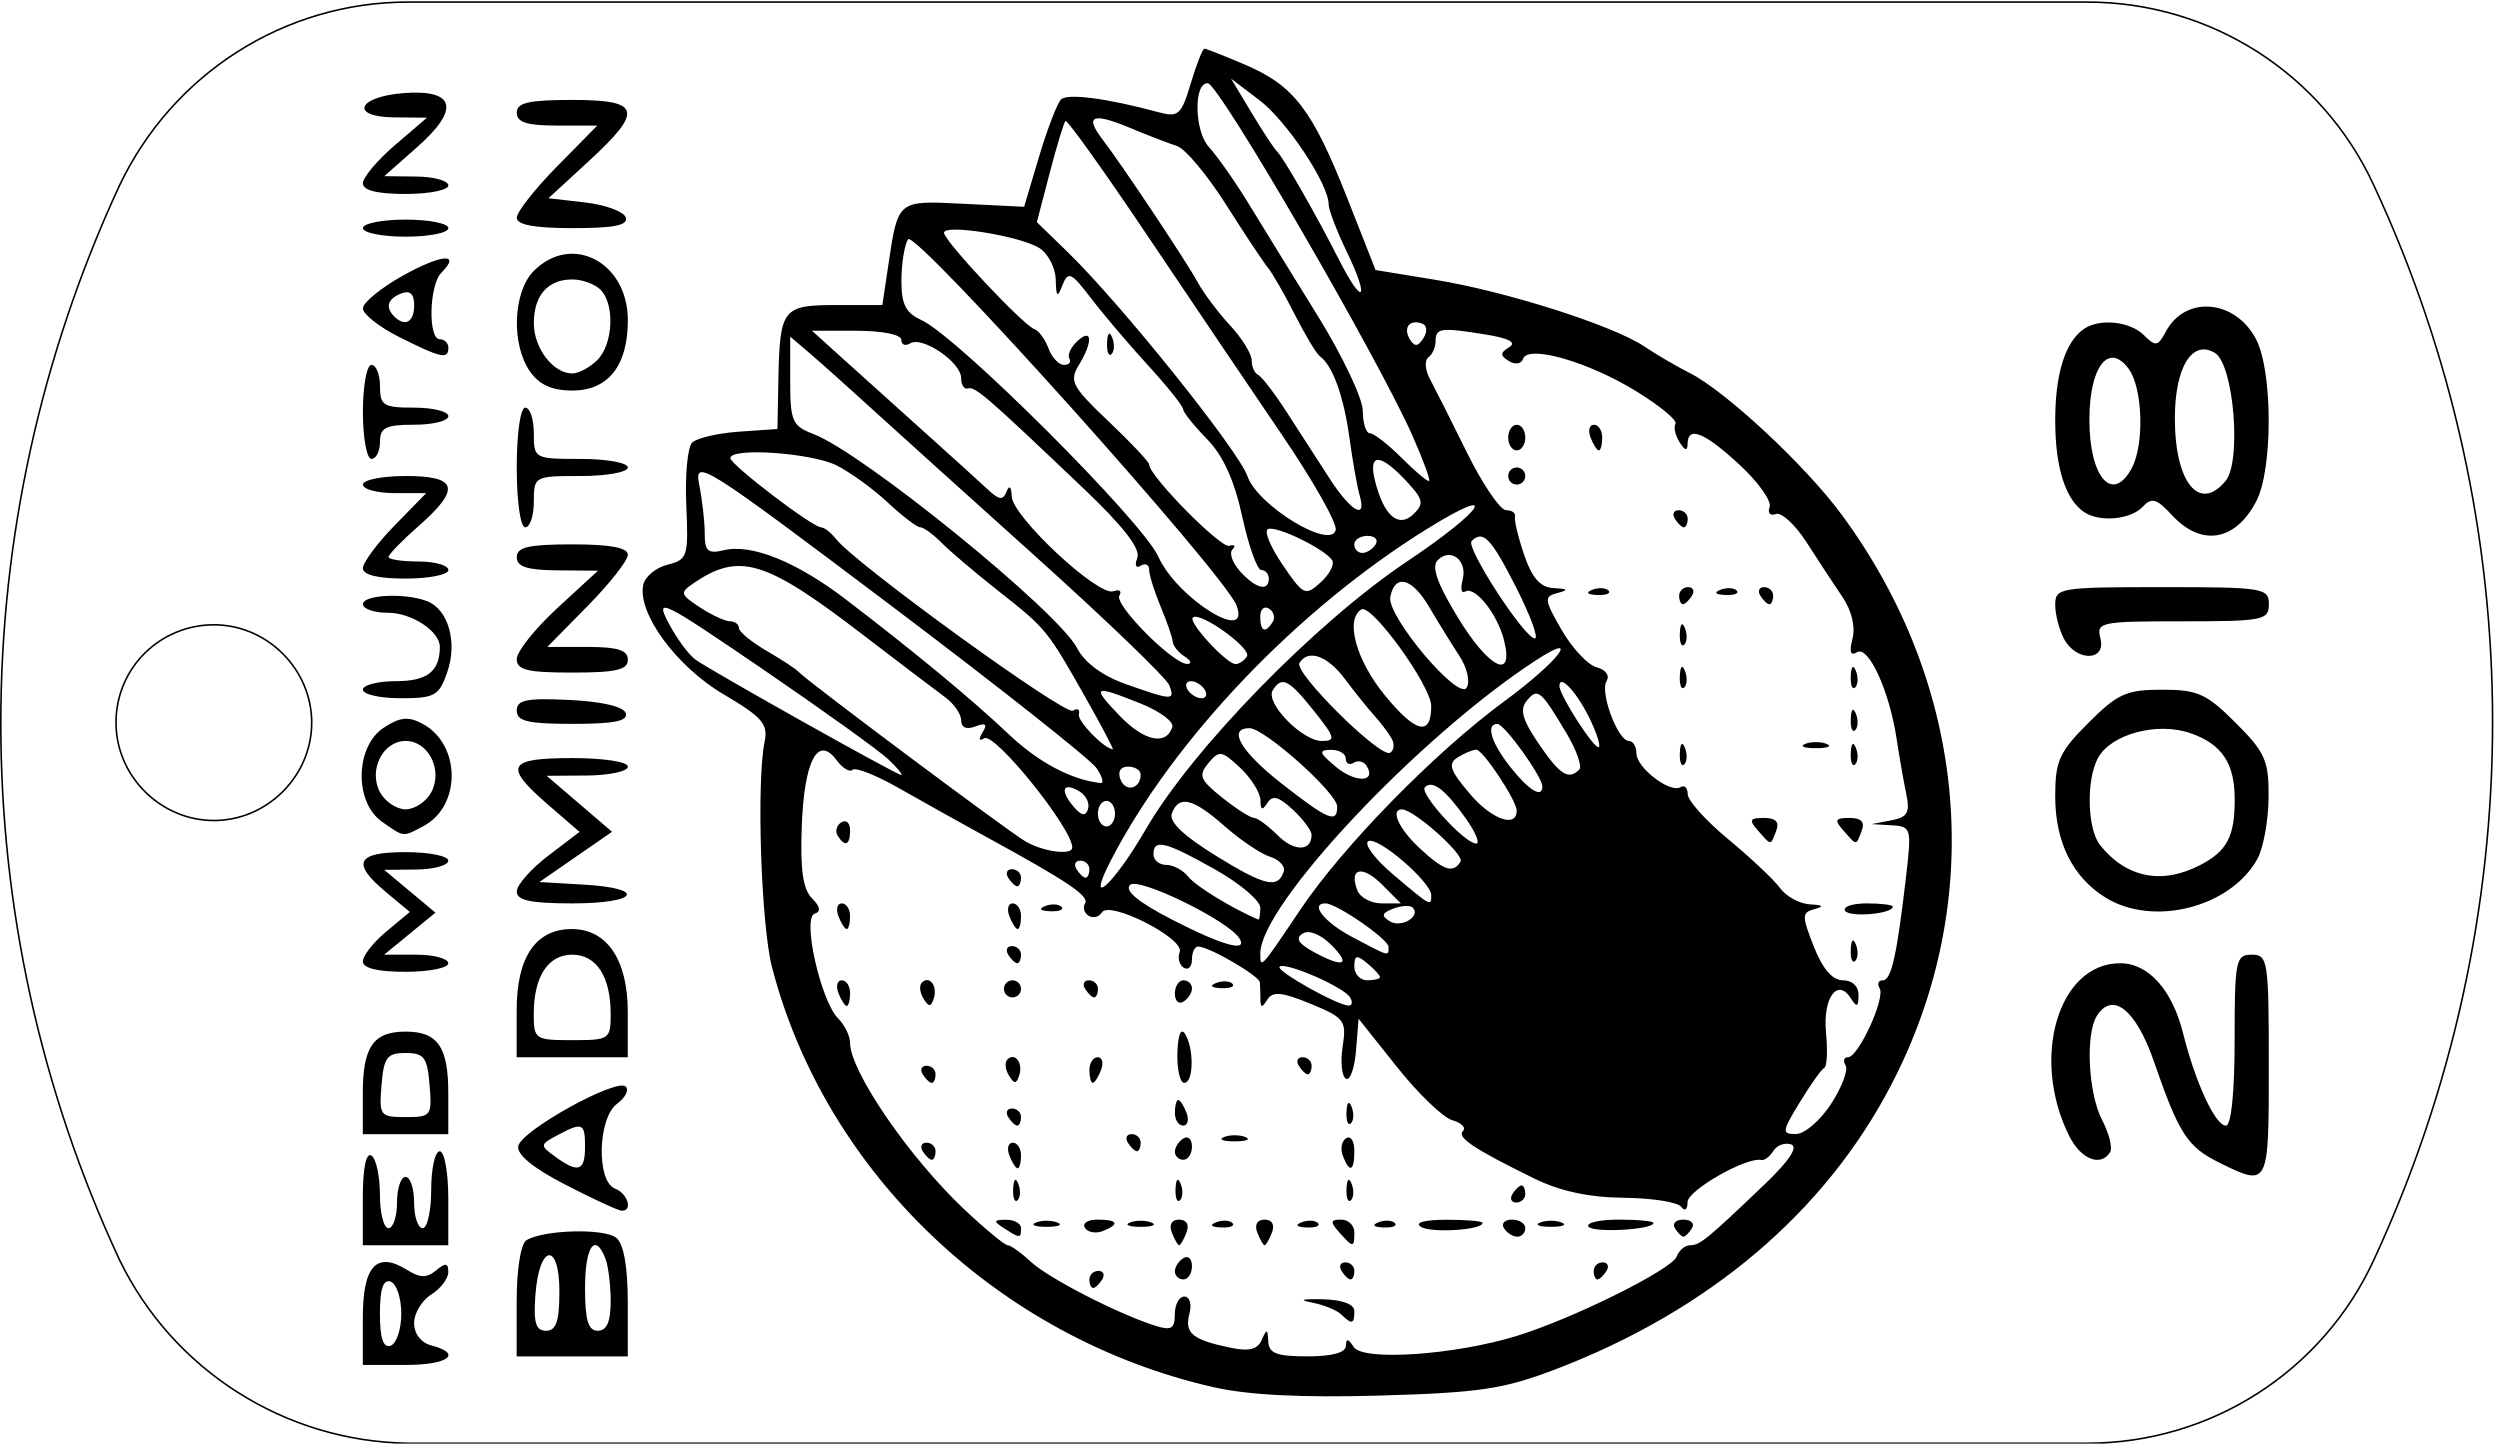 <?xml version="1.0" encoding="UTF-8" standalone="no"?>
<!-- Created with Inkscape (http://www.inkscape.org/) -->

<svg
   xmlns:dc="http://purl.org/dc/elements/1.1/"
   xmlns:cc="http://creativecommons.org/ns#"
   xmlns:rdf="http://www.w3.org/1999/02/22-rdf-syntax-ns#"
   xmlns:svg="http://www.w3.org/2000/svg"
   xmlns="http://www.w3.org/2000/svg"
   xmlns:sodipodi="http://sodipodi.sourceforge.net/DTD/sodipodi-0.dtd"
   xmlns:inkscape="http://www.inkscape.org/namespaces/inkscape"
   width="1.95in"
   height="1.126in"
   viewBox="0 0 175.5 101.34"
   id="svg4171"
   version="1.1"
   inkscape:version="0.92.3 (2405546, 2018-03-11)"
   sodipodi:docname="badminton.svg">
  <defs
     id="defs4173" />
  <sodipodi:namedview
     id="base"
     pagecolor="#ffffff"
     bordercolor="#666666"
     borderopacity="1.0"
     inkscape:pageopacity="0.0"
     inkscape:pageshadow="2"
     inkscape:zoom="2.8"
     inkscape:cx="-8.8867057"
     inkscape:cy="50.624813"
     inkscape:document-units="px"
     inkscape:current-layer="layer1"
     showgrid="false"
     fit-margin-top="0"
     fit-margin-left="0"
     fit-margin-right="0"
     fit-margin-bottom="0"
     inkscape:window-width="2880"
     inkscape:window-height="1668"
     inkscape:window-x="2418"
     inkscape:window-y="1783"
     inkscape:window-maximized="0"
     units="in" />
  <g
     inkscape:label="Layer 1"
     inkscape:groupmode="layer"
     id="layer1"
     transform="translate(129.633,-481.647)">
    <g
       id="g5"
       style="fill:none;stroke:#000000;stroke-width:0.09;stroke-miterlimit:4;stroke-dasharray:none;stroke-opacity:1"
       transform="matrix(1.249,0,0,1.249,-129.608,481.793)">
      <g
         id="CIRCLE"
         style="fill:none;stroke:#000000;stroke-width:0.09;stroke-miterlimit:4;stroke-dasharray:none;stroke-opacity:1">
        <path
           class="st0"
           d="M 6.5,40.5 C 6.5,37.4 9,35 12,35 c 3,0 5.5,2.5 5.5,5.5 0,3 -2.5,5.5 -5.5,5.5 -3,0 -5.5,-2.5 -5.5,-5.5 z"
           id="path8"
           style="fill:none;stroke:#000000;stroke-width:0.09;stroke-miterlimit:4;stroke-dasharray:none;stroke-opacity:1"
           inkscape:connector-curvature="0" />
      </g>
      <g
         id="LWPOLYLINE_1_"
         style="fill:none;stroke:#000000;stroke-width:0.09;stroke-miterlimit:4;stroke-dasharray:none;stroke-opacity:1">
        <path
           class="st1"
           d="M 6.7,70.7 C -2.2,51.6 -2.2,29.5 6.7,10.3 9.7,4 16,0 22.9,0 h 94.4 c 6.9,0 13.2,4 16.1,10.3 8.9,19.1 8.9,41.2 0,60.4 C 130.5,77 124.2,81 117.3,81 H 22.9 C 16,80.9 9.7,76.9 6.7,70.7 Z"
           id="path11"
           style="fill:none;stroke:#000000;stroke-width:0.09;stroke-miterlimit:4;stroke-dasharray:none;stroke-opacity:1"
           inkscape:connector-curvature="0" />
      </g>
    </g>
    <path
       style="fill:#000000;stroke-width:0.6"
       d="m -44.48,579.02 c -15.023,-3.436 -27.196,-15.02 -30.954,-29.456 -0.772,-2.965 -1.104,-13.041 -0.523,-15.85 0.256,-1.238 -0.165,-1.725 -2.881,-3.326 -3.305,-1.948 -6.046,-5.675 -5.643,-7.674 0.116,-0.577 0.883,-1.218 1.703,-1.424 1.417,-0.356 1.483,-0.564 1.321,-4.185 -0.094,-2.096 0.092,-4.07 0.414,-4.388 0.322,-0.318 1.801,-0.662 3.286,-0.766 l 2.7,-0.188 0.065,-3.397 c 0.097,-5.06 0.283,-5.303 4.048,-5.303 h 3.251 l 0.416,-2.777 c 0.695,-4.637 0.605,-4.564 5.315,-4.331 l 4.222,0.208 1.054,-3.533 c 0.58,-1.943 1.273,-3.745 1.541,-4.005 0.454,-0.44 3.233,-0.075 6.83,0.897 1.406,0.38 1.609,0.2 2.274,-2.021 0.402,-1.341 0.832,-2.438 0.957,-2.438 0.124,0 1.423,0.513 2.885,1.14 3.406,1.46 4.699,3.154 7.145,9.359 l 1.987,5.042 4.204,0.688 c 4.974,0.814 12.465,3.202 14.652,4.671 0.854,0.574 2.288,1.413 3.188,1.865 2.511,1.262 8.103,6.467 10.645,9.908 8.908,12.058 10.233,27.145 3.519,40.051 -4.67,8.977 -12.818,15.879 -23.599,19.994 -3.622,1.382 -5.314,1.635 -12.3,1.835 -5.515,0.158 -9.256,-0.032 -11.723,-0.597 z m 3.881,-3.206 c 0.034,0.838 0.587,1.05 2.742,1.05 1.755,0 2.703,-0.262 2.709,-0.75 0.007,-0.533 0.163,-0.507 0.542,0.091 0.637,1.006 7.083,0.569 11.449,-0.776 3.96,-1.22 10.87,-4.649 11.223,-5.569 0.168,-0.438 0.591,-0.796 0.941,-0.796 0.69,0 1.179,-0.399 5.215,-4.255 1.743,-1.665 2.4,-2.652 1.881,-2.825 -0.439,-0.146 -1,0.06 -1.246,0.458 -0.246,0.398 -0.627,0.685 -0.847,0.637 -1.04,-0.228 -5.168,2.125 -5.176,2.951 -0.005,0.544 -0.194,0.684 -0.45,0.335 -0.242,-0.33 -2.061,-0.616 -4.041,-0.635 -2.445,-0.024 -4.466,-0.462 -6.3,-1.364 -4.254,-2.092 -5.425,-2.876 -4.973,-3.328 0.231,-0.231 -0.108,-0.57 -0.754,-0.753 -0.646,-0.183 -2.389,-1.86 -3.874,-3.726 l -2.7,-3.393 -0.187,2.263 c -0.103,1.244 -0.423,2.117 -0.711,1.939 -0.288,-0.178 -0.388,-1.196 -0.223,-2.263 0.281,-1.813 0.135,-2.007 -2.252,-2.992 -2.003,-0.826 -2.656,-0.891 -3.031,-0.3 -0.381,0.6 -0.48,0.601 -0.488,0.004 -0.005,-0.412 -0.023,-0.953 -0.039,-1.2 -0.03,-0.456 -3.492,-2.479 -4.32,-2.525 -0.247,-0.014 -0.45,0.396 -0.45,0.91 0,0.514 -0.258,0.776 -0.574,0.581 -0.316,-0.195 -0.444,-0.694 -0.285,-1.108 0.361,-0.94 -4.931,-3.634 -5.46,-2.779 -0.201,0.325 -0.621,0.432 -0.933,0.239 -0.313,-0.193 -0.427,-0.58 -0.255,-0.859 0.322,-0.521 -1.126,-1.499 -6.894,-4.658 -1.815,-0.994 -4.597,-2.546 -6.181,-3.449 -1.585,-0.903 -3.043,-1.479 -3.241,-1.282 -0.198,0.198 -0.705,-0.109 -1.128,-0.681 -1.314,-1.778 -2.265,0.029 -2.44,4.637 -0.115,3.026 0.082,4.428 0.71,5.056 0.596,0.596 0.654,0.941 0.186,1.097 -0.877,0.292 0.441,6.13 1.659,7.348 0.459,0.459 0.835,1.228 0.835,1.709 0,1.987 4.134,8.024 7.986,11.661 1.485,1.403 2.872,2.55 3.082,2.55 0.21,0 0.945,0.525 1.633,1.166 1.24,1.155 6.145,3.673 8.748,4.491 1.101,0.346 1.35,0.196 1.35,-0.816 0,-0.682 0.301,-1.24 0.67,-1.24 0.374,0 0.532,0.529 0.356,1.199 -0.357,1.365 0.192,1.829 2.821,2.381 1.37,0.288 1.958,0.146 2.26,-0.546 0.347,-0.795 0.414,-0.778 0.45,0.115 z m 5.112,-1.899 c -0.314,-0.302 -1.245,-0.677 -2.07,-0.833 -0.942,-0.178 -0.663,-0.263 0.75,-0.228 1.414,0.035 2.25,0.344 2.25,0.833 0,0.922 -0.168,0.963 -0.93,0.228 z m -17.67,-2.451 c 0,-0.33 0.286,-0.6 0.635,-0.6 0.349,0 0.469,0.27 0.265,0.6 -0.204,0.33 -0.49,0.6 -0.635,0.6 -0.146,0 -0.265,-0.27 -0.265,-0.6 z m 6,-0.565 c 0,-0.311 0.27,-0.731 0.6,-0.935 0.33,-0.204 0.6,0.05 0.6,0.565 0,0.514 -0.27,0.935 -0.6,0.935 -0.33,0 -0.6,-0.254 -0.6,-0.565 z m 11.7,-0.035 c -0.204,-0.33 -0.085,-0.6 0.265,-0.6 0.349,0 0.635,0.27 0.635,0.6 0,0.33 -0.119,0.6 -0.265,0.6 -0.146,0 -0.431,-0.27 -0.635,-0.6 z m 17.7,0 c 0,-0.33 0.286,-0.6 0.635,-0.6 0.349,0 0.469,0.27 0.265,0.6 -0.204,0.33 -0.49,0.6 -0.635,0.6 -0.146,0 -0.265,-0.27 -0.265,-0.6 z m -29.617,-2.7 c -0.208,-0.543 -0.003,-0.9 0.517,-0.9 0.52,0 0.725,0.357 0.517,0.9 -0.19,0.495 -0.423,0.9 -0.517,0.9 -0.094,0 -0.327,-0.405 -0.517,-0.9 z m 6,0 c -0.208,-0.543 -0.003,-0.9 0.517,-0.9 0.52,0 0.725,0.357 0.517,0.9 -0.19,0.495 -0.423,0.9 -0.517,0.9 -0.094,0 -0.327,-0.405 -0.517,-0.9 z m 5.743,-0.023 c -0.639,-0.725 -0.613,-0.877 0.15,-0.877 0.508,0 0.924,0.405 0.924,0.9 0,1.094 -0.09,1.092 -1.074,-0.023 z m -23.526,-0.277 c -0.769,-0.497 -0.747,-0.583 0.15,-0.591 0.578,-0.005 1.05,0.261 1.05,0.591 0,0.732 -0.068,0.732 -1.2,0 z m 5.684,-0.026 c -0.195,-0.316 0.201,-0.574 0.881,-0.574 1.449,0 1.595,0.334 0.355,0.81 -0.484,0.186 -1.04,0.08 -1.235,-0.236 z m 23.58,-0.071 c -0.458,-0.291 0.256,-0.489 1.786,-0.494 1.403,-0.005 2.55,0.095 2.55,0.223 0,0.501 -3.617,0.728 -4.336,0.271 z m 5.836,0.097 c -0.204,-0.33 0.05,-0.6 0.565,-0.6 0.514,0 0.935,0.27 0.935,0.6 0,0.33 -0.254,0.6 -0.565,0.6 -0.311,0 -0.731,-0.27 -0.935,-0.6 z m 5.928,-0.116 c -0.164,-0.266 0.797,-0.484 2.136,-0.484 1.339,0 2.435,0.105 2.435,0.234 0,0.48 -4.285,0.714 -4.572,0.249 z m 6.072,0.116 c -0.204,-0.33 0.066,-0.6 0.6,-0.6 0.534,0 0.804,0.27 0.6,0.6 -0.204,0.33 -0.474,0.6 -0.6,0.6 -0.126,0 -0.396,-0.27 -0.6,-0.6 z m -44.85,-0.397 c 0.412,-0.166 1.087,-0.166 1.5,0 0.412,0.166 0.075,0.303 -0.75,0.303 -0.825,0 -1.163,-0.136 -0.75,-0.303 z m 6.6,0 c 0.412,-0.166 1.087,-0.166 1.5,0 0.412,0.166 0.075,0.303 -0.75,0.303 -0.825,0 -1.163,-0.136 -0.75,-0.303 z m 6.037,-0.013 c 0.433,-0.173 0.951,-0.152 1.15,0.047 0.199,0.199 -0.155,0.341 -0.787,0.315 -0.699,-0.029 -0.841,-0.171 -0.362,-0.362 z m 6,0 c 0.433,-0.173 0.951,-0.152 1.15,0.047 0.199,0.199 -0.155,0.341 -0.787,0.315 -0.699,-0.029 -0.841,-0.171 -0.362,-0.362 z m 5.4,0 c 0.433,-0.173 0.951,-0.152 1.15,0.047 0.199,0.199 -0.155,0.341 -0.787,0.315 -0.699,-0.029 -0.841,-0.171 -0.363,-0.362 z m 11.363,0.013 c 0.412,-0.166 1.087,-0.166 1.5,0 0.412,0.166 0.075,0.303 -0.75,0.303 -0.825,0 -1.163,-0.136 -0.75,-0.303 z m -37.003,-2.353 c 0.029,-0.699 0.171,-0.841 0.362,-0.363 0.173,0.433 0.152,0.951 -0.047,1.15 -0.199,0.199 -0.341,-0.155 -0.315,-0.787 z m 11.4,0 c 0.029,-0.699 0.171,-0.841 0.362,-0.363 0.173,0.433 0.152,0.951 -0.047,1.15 -0.199,0.199 -0.341,-0.155 -0.315,-0.787 z m 12,0 c 0.029,-0.699 0.171,-0.841 0.362,-0.363 0.173,0.433 0.152,0.951 -0.047,1.15 -0.199,0.199 -0.341,-0.155 -0.315,-0.787 z m 11.653,0.35 c 0.204,-0.33 0.49,-0.6 0.635,-0.6 0.146,0 0.265,0.27 0.265,0.6 0,0.33 -0.286,0.6 -0.635,0.6 -0.349,0 -0.469,-0.27 -0.265,-0.6 z m -35.317,-2.7 c -0.19,-0.495 -0.084,-0.9 0.236,-0.9 0.32,0 0.581,0.405 0.581,0.9 0,0.495 -0.106,0.9 -0.236,0.9 -0.13,0 -0.391,-0.405 -0.581,-0.9 z m 23.407,0.019 c -0.186,-0.484 -0.08,-1.04 0.236,-1.235 0.316,-0.195 0.574,0.201 0.574,0.881 0,1.449 -0.334,1.595 -0.81,0.355 z m -29.49,-0.319 c -0.204,-0.33 -0.085,-0.6 0.265,-0.6 0.349,0 0.635,0.27 0.635,0.6 0,0.33 -0.119,0.6 -0.265,0.6 -0.146,0 -0.431,-0.27 -0.635,-0.6 z m 17.7,0.035 c 0,-0.311 0.27,-0.731 0.6,-0.935 0.33,-0.204 0.6,0.05 0.6,0.565 0,0.514 -0.27,0.935 -0.6,0.935 -0.33,0 -0.6,-0.254 -0.6,-0.565 z m -3.3,-0.635 c -0.204,-0.33 -0.085,-0.6 0.265,-0.6 0.349,0 0.635,0.27 0.635,0.6 0,0.33 -0.119,0.6 -0.265,0.6 -0.146,0 -0.431,-0.27 -0.635,-0.6 z m 6.75,-0.397 c 0.412,-0.166 1.087,-0.166 1.5,0 0.412,0.166 0.075,0.303 -0.75,0.303 -0.825,0 -1.163,-0.136 -0.75,-0.303 z m -15.15,-1.403 c -0.204,-0.33 -0.085,-0.6 0.265,-0.6 0.349,0 0.635,0.27 0.635,0.6 0,0.33 -0.119,0.6 -0.265,0.6 -0.146,0 -0.431,-0.27 -0.635,-0.6 z m 11.7,-0.3 c 0,-0.495 0.106,-0.9 0.236,-0.9 0.13,0 0.391,0.405 0.581,0.9 0.19,0.495 0.084,0.9 -0.236,0.9 -0.32,0 -0.581,-0.405 -0.581,-0.9 z m 12.047,-0.05 c 0.029,-0.699 0.171,-0.841 0.362,-0.362 0.173,0.433 0.152,0.951 -0.047,1.15 -0.199,0.199 -0.341,-0.155 -0.315,-0.787 z m -29.747,-2.65 c -0.204,-0.33 -0.085,-0.6 0.265,-0.6 0.349,0 0.635,0.27 0.635,0.6 0,0.33 -0.119,0.6 -0.265,0.6 -0.146,0 -0.431,-0.27 -0.635,-0.6 z m 6.05,0.081 c -0.258,-0.418 -0.308,-0.922 -0.11,-1.12 0.537,-0.537 1.122,0.253 0.832,1.123 -0.203,0.61 -0.345,0.609 -0.723,-0.002 z m 5.65,-0.381 c 0,-0.495 0.262,-0.9 0.581,-0.9 0.32,0 0.426,0.405 0.236,0.9 -0.19,0.495 -0.451,0.9 -0.581,0.9 -0.13,0 -0.236,-0.405 -0.236,-0.9 z m 6.178,-1.193 c 0.036,-1.265 0.246,-1.799 0.531,-1.35 0.648,1.021 0.613,3.443 -0.05,3.443 -0.297,0 -0.514,-0.942 -0.481,-2.093 z m 8.522,0.893 c -0.204,-0.33 -0.085,-0.6 0.265,-0.6 0.349,0 0.635,0.27 0.635,0.6 0,0.33 -0.119,0.6 -0.265,0.6 -0.146,0 -0.431,-0.27 -0.635,-0.6 z m -32.317,-5.1 c -0.19,-0.495 -0.084,-0.9 0.236,-0.9 0.32,0 0.581,0.405 0.581,0.9 0,0.495 -0.106,0.9 -0.236,0.9 -0.13,0 -0.391,-0.405 -0.581,-0.9 z m 5.967,0.381 c -0.258,-0.418 -0.308,-0.922 -0.11,-1.12 0.537,-0.537 1.122,0.253 0.832,1.123 -0.203,0.61 -0.345,0.609 -0.723,-0.002 z m 17.65,-0.345 c 0,-0.514 0.27,-0.935 0.6,-0.935 0.33,0 0.6,0.254 0.6,0.565 0,0.311 -0.27,0.731 -0.6,0.935 -0.33,0.204 -0.6,-0.05 -0.6,-0.565 z m -12,-0.335 c 0,-0.33 0.27,-0.6 0.6,-0.6 0.33,0 0.6,0.27 0.6,0.6 0,0.33 -0.27,0.6 -0.6,0.6 -0.33,0 -0.6,-0.27 -0.6,-0.6 z m 5.7,0 c -0.204,-0.33 -0.085,-0.6 0.265,-0.6 0.349,0 0.635,0.27 0.635,0.6 0,0.33 -0.119,0.6 -0.265,0.6 -0.146,0 -0.431,-0.27 -0.635,-0.6 z m 9.188,-0.41 c 0.433,-0.173 0.951,-0.152 1.15,0.047 0.199,0.199 -0.155,0.341 -0.787,0.315 -0.699,-0.029 -0.841,-0.171 -0.362,-0.362 z m -14.588,-1.99 c -0.204,-0.33 -0.085,-0.6 0.265,-0.6 0.349,0 0.635,0.27 0.635,0.6 0,0.33 -0.119,0.6 -0.265,0.6 -0.146,0 -0.431,-0.27 -0.635,-0.6 z m -11.917,-2.7 c -0.19,-0.495 -0.084,-0.9 0.236,-0.9 0.32,0 0.581,0.405 0.581,0.9 0,0.495 -0.106,0.9 -0.236,0.9 -0.13,0 -0.391,-0.405 -0.581,-0.9 z m 12,0 c -0.19,-0.495 -0.084,-0.9 0.236,-0.9 0.32,0 0.581,0.405 0.581,0.9 0,0.495 -0.106,0.9 -0.236,0.9 -0.13,0 -0.391,-0.405 -0.581,-0.9 z m 2.504,-0.71 c 0.433,-0.173 0.951,-0.152 1.15,0.047 0.199,0.199 -0.155,0.341 -0.787,0.315 -0.699,-0.029 -0.841,-0.171 -0.362,-0.362 z m -2.587,-1.99 c -0.204,-0.33 -0.085,-0.6 0.265,-0.6 0.349,0 0.635,0.27 0.635,0.6 0,0.33 -0.119,0.6 -0.265,0.6 -0.146,0 -0.431,-0.27 -0.635,-0.6 z m -11.974,-2.959 c -0.19,-0.307 -0.071,-0.728 0.265,-0.935 0.335,-0.207 0.61,0.044 0.61,0.559 0,1.054 -0.36,1.209 -0.874,0.377 z m 69.745,18.828 c 0.754,-1.164 1.211,-2.375 1.015,-2.693 -0.196,-0.317 -0.12,-0.577 0.168,-0.577 0.733,0 2.642,-4.16 2.221,-4.841 -0.19,-0.307 -0.089,-0.559 0.223,-0.559 0.601,0 0.986,-1.723 1.64,-7.35 0.386,-3.326 0.35,-3.453 -1.018,-3.532 l -1.419,-0.082 1.387,-0.265 c 1.149,-0.219 1.33,-0.54 1.053,-1.868 -0.184,-0.882 -0.489,-2.627 -0.678,-3.878 -0.505,-3.339 -1.976,-6.549 -2.775,-6.056 -0.459,0.284 -0.562,-0.021 -0.319,-0.95 0.219,-0.838 -0.058,-1.979 -0.714,-2.944 -0.589,-0.867 -1.72,-2.589 -2.513,-3.826 -0.793,-1.238 -1.765,-2.129 -2.161,-1.981 -0.396,0.148 -0.589,-0.07 -0.43,-0.485 0.159,-0.415 -0.788,-1.751 -2.104,-2.969 -2.478,-2.293 -3.64,-2.758 -3.655,-1.465 -0.006,0.515 -0.182,0.477 -0.56,-0.121 -0.303,-0.479 -0.433,-1.063 -0.288,-1.297 0.145,-0.234 -1.091,-1.259 -2.746,-2.277 -3.383,-2.081 -7.616,-3.294 -7.955,-2.279 -0.12,0.36 -0.55,0.428 -0.991,0.155 -0.635,-0.392 -0.63,-0.573 0.024,-0.977 0.536,-0.331 -0.037,-0.63 -1.724,-0.9 -3.11,-0.497 -3.45,-0.448 -3.45,0.496 0,0.412 -0.227,0.916 -0.505,1.12 -0.278,0.203 -0.233,0.878 0.099,1.5 0.333,0.622 1.505,2.952 2.605,5.178 1.1,2.226 2.338,4.049 2.751,4.05 0.412,10e-4 0.695,0.205 0.627,0.452 -0.068,0.247 0.223,1.462 0.647,2.7 0.556,1.627 1.13,2.269 2.073,2.32 1.005,0.054 1.064,0.132 0.26,0.343 -0.959,0.251 -0.935,0.462 0.295,2.598 0.736,1.279 1.84,2.456 2.454,2.617 0.64,0.167 0.937,0.58 0.697,0.968 -0.486,0.786 0.791,4.204 1.57,4.204 0.29,0 0.527,0.39 0.527,0.866 0,1.014 2.365,2.826 3.098,2.374 0.276,-0.171 0.502,0.053 0.502,0.498 0,0.445 1.283,1.868 2.85,3.164 1.567,1.296 3.203,2.838 3.634,3.427 0.431,0.589 1.376,1.103 2.1,1.141 0.918,0.049 1.016,0.149 0.327,0.332 -0.907,0.241 -0.912,0.458 -0.059,2.63 0.616,1.567 1.305,2.368 2.039,2.368 0.66,0 1.105,0.425 1.1,1.05 -0.007,0.83 -0.119,0.877 -0.533,0.223 -0.937,-1.479 -1.982,-0.049 -1.749,2.392 0.122,1.279 0.068,2.394 -0.119,2.48 -0.188,0.085 -0.959,1.168 -1.714,2.405 -1.27,2.08 -1.29,2.249 -0.274,2.243 0.604,-0.004 1.716,-0.96 2.47,-2.123 z m 1.376,-10.819 c 0.029,-0.699 0.171,-0.841 0.362,-0.363 0.173,0.433 0.152,0.951 -0.047,1.15 -0.199,0.199 -0.341,-0.155 -0.315,-0.787 z m -0.397,-2.73 c -0.177,-0.286 0.505,-0.52 1.514,-0.52 1.009,0 1.835,0.104 1.835,0.23 0,0.509 -3.051,0.773 -3.35,0.289 z m -6.124,-5.642 c -0.648,-0.735 -0.579,-0.877 0.431,-0.877 0.824,0 1.096,0.284 0.859,0.9 -0.41,1.069 -0.326,1.071 -1.291,-0.023 z m 6,0 c -0.648,-0.735 -0.579,-0.877 0.431,-0.877 0.824,0 1.096,0.284 0.859,0.9 -0.41,1.069 -0.326,1.071 -1.291,-0.023 z M -11.71,534.514 c 0.029,-0.699 0.171,-0.841 0.362,-0.362 0.173,0.433 0.152,0.951 -0.047,1.15 -0.199,0.199 -0.341,-0.155 -0.315,-0.787 z m 12,0 c 0.029,-0.699 0.171,-0.841 0.362,-0.362 0.173,0.433 0.152,0.951 -0.047,1.15 -0.199,0.199 -0.341,-0.155 -0.315,-0.787 z m -3.197,-0.647 c 0.412,-0.166 1.087,-0.166 1.5,0 0.412,0.166 0.075,0.303 -0.75,0.303 -0.825,0 -1.163,-0.136 -0.75,-0.303 z m 3.197,-1.753 c 0.029,-0.699 0.171,-0.841 0.362,-0.362 0.173,0.433 0.152,0.951 -0.047,1.15 -0.199,0.199 -0.341,-0.155 -0.315,-0.787 z m -12,-3 c 0.029,-0.699 0.171,-0.841 0.362,-0.362 0.173,0.433 0.152,0.951 -0.047,1.15 -0.199,0.199 -0.341,-0.155 -0.315,-0.787 z m 12,0 c 0.029,-0.699 0.171,-0.841 0.362,-0.362 0.173,0.433 0.152,0.951 -0.047,1.15 -0.199,0.199 -0.341,-0.155 -0.315,-0.787 z m -12,-3 c 0.029,-0.699 0.171,-0.841 0.362,-0.362 0.173,0.433 0.152,0.951 -0.047,1.15 -0.199,0.199 -0.341,-0.155 -0.315,-0.787 z m -0.047,-2.65 c 0,-0.33 0.286,-0.6 0.635,-0.6 0.349,0 0.469,0.27 0.265,0.6 -0.204,0.33 -0.49,0.6 -0.635,0.6 -0.146,0 -0.265,-0.27 -0.265,-0.6 z m 5.7,0 c -0.204,-0.33 -0.085,-0.6 0.265,-0.6 0.349,0 0.635,0.27 0.635,0.6 0,0.33 -0.119,0.6 -0.265,0.6 -0.146,0 -0.431,-0.27 -0.635,-0.6 z M -17.87,523.054 c 0.433,-0.173 0.951,-0.152 1.15,0.047 0.199,0.199 -0.155,0.341 -0.787,0.315 -0.699,-0.029 -0.841,-0.171 -0.363,-0.362 z m 9,0 c 0.433,-0.173 0.951,-0.152 1.15,0.047 0.199,0.199 -0.155,0.341 -0.787,0.315 -0.699,-0.029 -0.841,-0.171 -0.363,-0.362 z m -3.188,-4.99 c -0.204,-0.33 -0.085,-0.6 0.265,-0.6 0.349,0 0.635,0.27 0.635,0.6 0,0.33 -0.119,0.6 -0.265,0.6 -0.146,0 -0.431,-0.27 -0.635,-0.6 z m -11.7,-3 c 0,-0.33 0.27,-0.6 0.6,-0.6 0.33,0 0.6,0.27 0.6,0.6 0,0.33 -0.27,0.6 -0.6,0.6 -0.33,0 -0.6,-0.27 -0.6,-0.6 z m 0,-2.7 c 0,-0.495 0.27,-0.9 0.6,-0.9 0.33,0 0.6,0.405 0.6,0.9 0,0.495 -0.27,0.9 -0.6,0.9 -0.33,0 -0.6,-0.405 -0.6,-0.9 z m 5.783,0 c -0.19,-0.495 -0.084,-0.9 0.236,-0.9 0.32,0 0.581,0.405 0.581,0.9 0,0.495 -0.106,0.9 -0.236,0.9 -0.13,0 -0.391,-0.405 -0.581,-0.9 z m -16.889,39.291 c -0.453,-0.733 -4.569,-2.517 -4.943,-2.142 -0.276,0.276 3.987,2.678 4.834,2.725 0.267,0.015 0.316,-0.248 0.109,-0.583 z m 2.106,-1.417 c 0,-0.125 -0.405,-0.563 -0.9,-0.973 -0.737,-0.612 -0.9,-0.571 -0.9,0.227 0,0.535 0.405,0.973 0.9,0.973 0.495,0 0.9,-0.102 0.9,-0.227 z m -5.59,-4.734 c 2.995,-4.464 9.44,-11.046 14.335,-14.64 3.764,-2.764 5.481,-4.994 2.204,-2.864 -8.204,5.334 -19.35,17.181 -19.35,20.568 0,1.123 0.005,1.118 2.81,-3.064 z m 2.183,2.488 c -0.754,-0.754 -1.575,-1.086 -2.014,-0.814 -0.526,0.325 -0.326,0.689 0.689,1.252 2.151,1.193 2.755,0.993 1.325,-0.437 z m 4.006,0.122 c 0,-0.532 -3.649,-3.049 -4.421,-3.049 -1.137,0 -0.085,1.327 1.871,2.359 2.678,1.414 2.55,1.379 2.55,0.69 z m -10.465,-0.592 c -0.771,-1.247 -7.097,-4.336 -7.682,-3.751 -0.4,0.4 0.575,1.206 2.923,2.418 3.54,1.826 5.383,2.342 4.759,1.333 z m 12.16,-2.161 c -0.178,-0.178 -0.79,-0.145 -1.36,0.073 -0.814,0.312 -0.866,0.503 -0.241,0.889 0.798,0.493 2.209,-0.355 1.601,-0.963 z m -10.696,0.009 c 0,-0.492 -1.417,-1.695 -3.15,-2.673 -3.502,-1.977 -4.35,-2.188 -4.35,-1.083 0,0.412 0.405,0.75 0.9,0.75 0.495,0 1.197,0.379 1.559,0.842 0.507,0.648 3.005,2.177 4.891,2.993 0.083,0.036 0.15,-0.338 0.15,-0.83 z m 8.55,-1.622 c -1.388,-1.388 -2.343,-1.173 -1.743,0.391 0.195,0.509 0.964,0.926 1.707,0.926 h 1.352 z m 3.45,0.747 c 0,-0.935 -3.788,-4.185 -4.422,-3.793 -0.322,0.199 0.474,1.258 1.768,2.353 2.626,2.222 2.654,2.237 2.654,1.44 z m -20.029,-4.647 c 3.266,-5.631 11.908,-14.491 18.317,-18.778 5.496,-3.676 6.624,-5.524 1.388,-2.274 -9.098,5.648 -17.765,14.739 -22.166,23.249 -1.832,3.544 0.167,1.758 2.461,-2.197 z m 9.675,2.98 c 0.121,-0.364 -0.31,-0.83 -0.958,-1.035 -0.648,-0.206 -2.08,-1.169 -3.183,-2.141 -2.233,-1.968 -3.214,-2.211 -3.711,-0.916 -0.225,0.587 0.781,1.559 3.086,2.983 3.434,2.121 4.357,2.336 4.765,1.11 z m -13.646,-0.163 c 0,-0.33 -0.286,-0.6 -0.635,-0.6 -0.349,0 -0.469,0.27 -0.265,0.6 0.204,0.33 0.49,0.6 0.635,0.6 0.146,0 0.265,-0.27 0.265,-0.6 z m 26.059,-0.533 c 0.296,-0.478 -3.286,-3.667 -4.119,-3.667 -0.837,0 -0.204,1.383 1.248,2.729 1.699,1.574 2.347,1.786 2.871,0.938 z m -27.259,-0.988 c 0,-1.35 -5.452,-8.117 -6.179,-7.668 -0.373,0.23 -0.417,0.069 -0.115,-0.42 0.357,-0.577 0.218,-0.69 -0.507,-0.412 -0.627,0.24 -0.998,0.082 -0.998,-0.425 0,-0.444 -0.508,-1.178 -1.13,-1.631 -0.621,-0.453 -3.254,-2.452 -5.85,-4.442 -6.765,-5.186 -8.593,-5.74 -11.788,-3.569 -0.997,0.677 -0.968,0.792 0.429,1.707 0.823,0.539 1.776,0.981 2.118,0.981 0.342,0 0.621,0.212 0.621,0.471 0,0.259 0.877,0.981 1.95,1.605 1.073,0.624 2.085,1.291 2.25,1.482 0.485,0.562 14.546,11.073 15.881,11.871 1.248,0.746 3.319,1.027 3.319,0.45 z m 16.8,-0.891 c 0,-0.298 -0.591,-1.092 -1.314,-1.765 -0.994,-0.926 -1.43,-1.041 -1.791,-0.473 -0.352,0.555 -0.479,0.504 -0.486,-0.195 -0.005,-0.52 -0.644,-1.541 -1.419,-2.27 -1.298,-1.219 -1.475,-1.246 -2.232,-0.334 -0.719,0.866 -0.597,1.171 0.96,2.417 0.98,0.784 1.985,1.427 2.232,1.429 0.247,0.002 1,0.553 1.672,1.225 1.159,1.159 2.378,1.142 2.378,-0.034 z m 10.813,-1.17 c -1.445,-2.03 -2.33,-2.702 -2.859,-2.172 -0.419,0.419 2.798,3.954 3.599,3.954 0.291,0 -0.042,-0.802 -0.74,-1.782 z m -24.613,-0.318 c 0,-0.495 -0.27,-0.9 -0.6,-0.9 -0.33,0 -0.6,0.405 -0.6,0.9 0,0.495 0.27,0.9 0.6,0.9 0.33,0 0.6,-0.405 0.6,-0.9 z m 28.198,-0.214 c -0.004,-0.714 -2.375,-4.286 -2.839,-4.277 -0.252,0.005 -0.843,0.252 -1.312,0.549 -0.696,0.441 -0.53,0.918 0.9,2.592 1.508,1.764 3.258,2.376 3.251,1.135 z m -30.657,-1.323 c -1.163,-0.719 -1.447,-0.155 -0.498,0.988 0.579,0.697 0.884,0.768 1.059,0.245 0.135,-0.404 -0.118,-0.959 -0.561,-1.233 z m 18.059,1.044 c 0,-0.946 -5.103,-5.507 -6.161,-5.507 -1.568,0 -0.614,1.641 2.261,3.891 3.27,2.558 3.9,2.819 3.9,1.617 z m -13.8,-2.243 c 0,-0.311 -0.397,-0.565 -0.881,-0.565 -0.535,0 -0.746,0.352 -0.537,0.897 0.354,0.923 1.418,0.674 1.418,-0.332 z m 28.2,0.823 c 0,-0.675 -2.662,-4.379 -3.15,-4.383 -0.843,-0.008 -0.453,1.303 0.9,3.018 1.301,1.65 2.25,2.226 2.25,1.365 z m -31.316,-1.305 c -0.431,-0.615 -6.967,-5.78 -14.524,-11.477 -13.071,-9.854 -13.721,-10.264 -13.35,-8.407 0.215,1.074 0.39,2.623 0.39,3.442 0,1.241 0.225,1.436 1.35,1.166 1.935,-0.465 5.092,0.809 8.55,3.452 4.879,3.727 8.839,7.005 11.448,9.475 2.08,1.968 4.398,3.199 6.436,3.416 0.266,0.028 0.131,-0.452 -0.3,-1.067 z m 18.984,-0.133 c -0.193,-0.313 -0.603,-0.413 -0.91,-0.223 -0.307,0.19 -0.559,0.059 -0.559,-0.29 0,-0.349 -0.472,-0.626 -1.05,-0.615 -0.882,0.017 -0.824,0.208 0.362,1.197 1.365,1.138 2.872,1.09 2.156,-0.068 z m -33.585,-0.466 c -0.651,-0.614 -4.622,-3.465 -8.825,-6.335 -7.101,-4.848 -7.568,-5.077 -6.6,-3.233 0.573,1.092 1.431,2.255 1.907,2.585 1.269,0.88 14.086,8.067 14.419,8.085 0.156,0.008 -0.249,-0.488 -0.9,-1.102 z m 48.509,0.725 c 0.216,-0.216 -0.188,-1.363 -0.896,-2.55 -1.813,-3.037 -2.023,-3.21 -2.782,-2.295 -0.518,0.624 -0.324,1.331 0.827,3.025 1.489,2.191 2.094,2.577 2.851,1.819 z m -13.181,-2.199 c -0.224,-0.39 -0.775,-1.114 -1.223,-1.609 -0.448,-0.495 -1.368,-1.643 -2.045,-2.55 -1.225,-1.643 -2.581,-2.122 -3.195,-1.128 -0.413,0.668 5.699,6.719 6.369,6.305 0.276,-0.171 0.319,-0.629 0.094,-1.019 z m -21.369,-2.659 c -2.795,-4.954 -2.844,-5.015 -6.142,-7.613 -1.65,-1.3 -3.483,-2.852 -4.073,-3.45 -0.59,-0.598 -1.265,-1.089 -1.5,-1.09 -0.235,-10e-4 -1.255,-0.779 -2.267,-1.728 -1.012,-0.949 -2.632,-2.125 -3.6,-2.613 -1.753,-0.885 -7.46,-1.278 -7.46,-0.514 0,0.461 5.764,4.858 6.368,4.858 0.22,0 0.699,0.378 1.066,0.84 1.399,1.764 16.05,12.379 16.609,12.034 0.323,-0.2 0.513,-0.092 0.422,0.239 -0.13,0.473 1.708,2.379 2.379,2.468 0.079,0.011 -0.732,-1.533 -1.802,-3.431 z m 35.222,1.159 c -0.904,-1.812 -2.065,-3.029 -2.065,-2.166 0,0.66 2.512,4.544 2.771,4.285 0.129,-0.129 -0.189,-1.083 -0.706,-2.12 z m -29.239,0.716 c 0.124,-0.371 -0.872,-1.114 -2.212,-1.65 -3.341,-1.337 -3.499,-1.248 -1.495,0.844 1.716,1.791 3.267,2.129 3.707,0.806 z m 9.95,-1.125 c -1.785,-2.237 -2.27,-2.48 -2.903,-1.456 -0.541,0.875 2.065,3.556 3.458,3.556 0.989,0 0.924,-0.247 -0.555,-2.1 z m 8.224,-0.351 c 0,-1.413 -4.2,-7.22 -4.906,-6.784 -1.151,0.711 -0.37,3.563 1.652,6.03 2.173,2.652 3.254,2.902 3.254,0.754 z m -18.389,-1.463 c -0.193,-0.503 -4.437,-4.588 -9.431,-9.077 -4.994,-4.49 -10.299,-9.276 -11.788,-10.636 -1.489,-1.36 -3.312,-2.987 -4.05,-3.616 l -1.342,-1.143 v 3.108 c 0,2.827 0.147,3.164 1.626,3.726 3.48,1.323 17.178,12.446 18.518,15.037 0.524,1.014 1.777,1.941 3.393,2.513 3.312,1.172 3.492,1.177 3.074,0.087 z m 2.489,0.314 c -0.204,-0.33 -0.641,-0.6 -0.971,-0.6 -0.33,0 -0.433,0.27 -0.229,0.6 0.204,0.33 0.641,0.6 0.971,0.6 0.33,0 0.433,-0.27 0.229,-0.6 z m 17.896,-2.342 c -0.524,-0.8 -1.491,-2.366 -2.149,-3.481 -1.203,-2.039 -2.399,-2.34 -2.721,-0.686 -0.257,1.323 4.778,7.31 5.358,6.371 0.258,-0.418 0.042,-1.393 -0.489,-2.204 z m -19.298,0.016 c -0.441,-0.279 -0.82,-0.748 -0.843,-1.041 -0.023,-0.293 -0.405,-1.402 -0.849,-2.464 -0.444,-1.062 -0.807,-2.225 -0.807,-2.585 0,-0.36 -0.267,-0.49 -0.593,-0.288 -0.34,0.21 -0.441,-0.03 -0.237,-0.561 0.24,-0.625 -0.988,-2.207 -3.757,-4.842 -6.847,-6.516 -7.634,-7.198 -8.133,-7.042 -0.264,0.083 -0.48,-0.249 -0.48,-0.736 0,-1.103 -2.724,-2.955 -3.574,-2.43 -0.345,0.213 -0.626,0.101 -0.626,-0.248 0,-0.366 -1.328,-0.635 -3.134,-0.635 h -3.134 l 2.084,1.883 c 1.146,1.036 3.704,3.338 5.684,5.116 1.98,1.778 4.044,3.648 4.587,4.155 0.786,0.735 1.051,0.762 1.303,0.134 0.194,-0.485 0.334,-0.35 0.363,0.349 0.059,1.419 6.065,7.022 7.129,6.649 0.43,-0.15 0.622,-0.016 0.427,0.299 -0.39,0.63 3.766,4.819 4.767,4.804 0.344,-0.005 0.264,-0.238 -0.176,-0.517 z m 4.365,-0.015 c 0.348,-0.562 -3.328,-3.195 -3.8,-2.722 -0.331,0.331 2.37,3.263 3.006,3.263 0.253,0 0.611,-0.244 0.795,-0.542 z m 18.054,-1.108 c -0.469,-1.881 -2.051,-3.862 -2.743,-3.435 -0.255,0.158 -0.331,-0.223 -0.168,-0.846 0.352,-1.345 -0.841,-2.275 -1.751,-1.365 -0.451,0.451 -0.047,1.614 1.379,3.968 2.19,3.613 3.996,4.537 3.282,1.679 z m 0.834,-3.75 c -1.754,-3.451 -2.317,-4.036 -3.116,-3.236 -0.438,0.438 3.718,6.836 4.44,6.836 0.278,0 -0.317,-1.62 -1.323,-3.6 z m -17.078,2.441 c 0.19,-0.307 0.071,-0.728 -0.265,-0.935 -0.335,-0.207 -0.61,0.044 -0.61,0.559 0,1.054 0.36,1.209 0.874,0.377 z m -2.544,-1.166 c -0.848,-2.214 -22.583,-26.438 -23.055,-25.695 -0.252,0.396 -0.462,1.689 -0.467,2.873 -0.007,1.682 0.299,2.294 1.397,2.794 2.528,1.152 15.521,14.123 16.639,16.612 1.318,2.932 6.547,6.188 5.485,3.415 z m 6.717,-3.16 c -0.478,-0.773 -3.839,-2.419 -4.494,-2.2 -0.311,0.104 0.136,1.22 0.993,2.482 1.49,2.193 1.608,2.248 2.692,1.268 0.623,-0.564 0.988,-1.261 0.809,-1.55 z m -4.448,1.284 c 0,-0.33 -0.236,-0.6 -0.525,-0.6 -0.289,0 -0.891,-1.688 -1.339,-3.75 -0.553,-2.55 -1.345,-4.293 -2.475,-5.446 -0.914,-0.933 -1.668,-1.878 -1.677,-2.1 -0.009,-0.222 -1.114,-1.602 -2.455,-3.066 -1.341,-1.464 -3.143,-3.585 -4.004,-4.714 -1.39,-1.822 -1.614,-1.927 -2.003,-0.938 -0.368,0.935 -0.445,0.872 -0.48,-0.392 -0.023,-0.828 -0.542,-1.818 -1.154,-2.2 -1.366,-0.853 -6.688,-1.705 -6.688,-1.07 0,0.566 5.57,6.505 6.342,6.762 0.307,0.102 0.752,0.71 0.989,1.35 0.237,0.64 0.725,1.164 1.085,1.164 0.36,0 0.532,-0.203 0.382,-0.45 -0.15,-0.247 0.104,-0.798 0.565,-1.224 1.052,-0.972 1.104,0.056 0.087,1.711 -0.672,1.094 -0.453,1.503 2.1,3.925 1.567,1.487 2.85,2.85 2.85,3.029 0,0.797 5.014,5.888 5.622,5.709 0.373,-0.11 0.475,0.003 0.227,0.251 -0.248,0.248 -0.004,0.946 0.543,1.55 1.092,1.207 2.008,1.434 2.008,0.499 z m -11.353,-16.55 c 0.029,-0.699 0.171,-0.841 0.362,-0.362 0.173,0.433 0.152,0.951 -0.047,1.15 -0.199,0.199 -0.341,-0.155 -0.315,-0.787 z m 18.853,14.15 c 0.204,-0.33 -0.05,-0.6 -0.565,-0.6 -0.514,0 -0.935,0.27 -0.935,0.6 0,0.33 0.254,0.6 0.565,0.6 0.311,0 0.731,-0.27 0.935,-0.6 z m -6.566,-7.673 c -2.18,-3.205 -6.447,-9.524 -9.482,-14.043 -3.035,-4.519 -5.613,-8.123 -5.727,-8.008 -0.115,0.115 -0.613,1.759 -1.108,3.655 l -0.9,3.446 2.167,2.104 c 3.737,3.63 11.99,13.92 12.617,15.732 0.715,2.064 5.859,5.195 6.198,3.772 0.109,-0.457 -1.585,-3.453 -3.765,-6.658 z m 8.678,3.186 c -1.823,-1.94 -2.645,-1.926 -2.152,0.039 0.615,2.451 1.654,3.339 2.707,2.315 0.753,-0.732 0.68,-1.04 -0.555,-2.354 z m -3.237,1.038 c -0.168,-0.578 -0.491,-2.4 -0.717,-4.05 -0.399,-2.912 -1.187,-5.086 -2.067,-5.7 -0.236,-0.165 -1.031,-1.486 -1.766,-2.935 -0.735,-1.449 -1.587,-2.934 -1.893,-3.3 -0.306,-0.366 -1.631,-2.361 -2.943,-4.434 -1.313,-2.073 -2.86,-3.918 -3.438,-4.101 -0.578,-0.183 -2.066,-0.757 -3.307,-1.276 -2.608,-1.09 -3.19,-0.855 -1.939,0.785 1.435,1.881 5.935,8.634 6.726,10.095 0.402,0.742 1.414,2.086 2.25,2.988 0.836,0.902 1.519,2.008 1.519,2.458 0,0.451 0.203,0.909 0.45,1.019 0.247,0.11 1.147,1.28 1.998,2.6 0.852,1.32 2.202,3.411 3,4.646 1.522,2.355 2.648,2.993 2.126,1.204 z m 3.744,-4.107 c -2.421,-5.497 -13.599,-24.764 -14.398,-24.817 -1.009,-0.067 -0.954,3.351 0.072,4.475 0.603,0.66 1.863,2.458 2.802,3.996 0.938,1.538 3.124,5.085 4.856,7.883 1.732,2.798 3.15,5.793 3.15,6.654 0,0.862 0.225,1.567 0.5,1.567 0.275,0 1.288,0.787 2.25,1.75 0.963,0.963 1.821,1.679 1.907,1.593 0.086,-0.086 -0.426,-1.482 -1.139,-3.1 z m 0.625,-7.955 c -0.887,-0.305 -1.337,0.313 -0.828,1.137 0.323,0.522 0.566,0.493 0.941,-0.11 0.297,-0.478 0.251,-0.902 -0.113,-1.027 z m -5.275,-5.046 c -0.698,-1.441 -1.269,-2.933 -1.269,-3.315 0,-1.431 -2.942,-5.858 -4.861,-7.315 l -1.991,-1.511 1.444,2.4 c 0.794,1.32 1.593,2.535 1.776,2.7 0.433,0.392 2.743,4.428 4.371,7.637 1.692,3.335 2.171,2.796 0.529,-0.595 z m -69.069,74.839 c 0,-3.649 0.971,-4.687 3.126,-3.341 0.898,0.561 1.364,0.566 2.021,0.021 0.667,-0.554 0.853,-0.527 0.853,0.121 0,0.456 -0.54,1.166 -1.2,1.579 -0.66,0.412 -1.2,1.312 -1.2,2.001 0,0.746 0.484,1.378 1.2,1.565 2.243,0.587 1.211,1.374 -1.8,1.374 h -3 z m 2.7,-0.281 c 0,-1.1 -0.338,-2.112 -0.75,-2.25 -0.52,-0.173 -0.75,0.517 -0.75,2.25 0,1.733 0.23,2.423 0.75,2.25 0.412,-0.138 0.75,-1.15 0.75,-2.25 z m 8.1,-0.865 c 0,-2.242 0.287,-4.042 0.683,-4.287 1.201,-0.742 5.486,-0.855 6.316,-0.167 0.515,0.427 0.801,2.032 0.801,4.491 v 3.827 h -3.9 -3.9 z m 3,-0.685 c 0,-3.541 -1.421,-3.333 -1.685,0.247 -0.143,1.945 0.024,2.503 0.75,2.503 0.71,0 0.934,-0.66 0.934,-2.75 z m 3.6,0.699 c 0,-1.128 -0.164,-2.478 -0.364,-3 -0.727,-1.894 -1.436,-0.881 -1.436,2.051 0,2.267 0.22,3 0.9,3 0.624,0 0.9,-0.628 0.9,-2.051 z m -17.4,-7.284 c 0,-2.071 0.227,-3.195 0.6,-2.965 0.33,0.204 0.6,1.435 0.6,2.735 0,1.301 0.27,2.365 0.6,2.365 0.33,0 0.6,-0.81 0.6,-1.8 0,-0.99 0.27,-1.8 0.6,-1.8 0.33,0 0.6,0.81 0.6,1.8 0,0.99 0.27,1.8 0.6,1.8 0.33,0 0.6,-1.215 0.6,-2.7 0,-1.485 0.27,-2.7 0.6,-2.7 0.33,0 0.6,1.485 0.6,3.3 v 3.3 h -3 -3 z m 14.212,-0.922 c -2.266,-1.169 -3.422,-2.119 -3.3,-2.711 0.227,-1.098 6.919,-4.8 7.545,-4.174 0.243,0.243 -0.031,0.786 -0.608,1.208 -1.354,0.99 -1.466,5.446 -0.149,5.952 0.912,0.35 1.276,1.607 0.45,1.554 -0.247,-0.016 -2.02,-0.839 -3.938,-1.829 z m 1.388,-2.642 c 0,-1.698 -0.173,-1.771 -1.948,-0.821 -1.229,0.658 -1.233,0.705 -0.146,1.5 1.612,1.179 2.093,1.023 2.093,-0.679 z m 114.724,1.099 c -2.239,-1.104 -2.837,-2.028 -4.584,-7.091 -1.257,-3.641 -2.903,-4.962 -4.009,-3.217 -0.816,1.287 -0.606,5.452 0.369,7.321 0.491,0.942 0.744,1.954 0.561,2.25 -0.651,1.053 -2.044,0.512 -2.86,-1.112 -2.748,-5.464 -0.786,-12.15 3.565,-12.15 1.982,0 3.65,1.858 4.417,4.918 0.874,3.486 2.263,6.482 3.007,6.482 0.372,0 0.61,-2.336 0.61,-6 0,-5.6 0.08,-6 1.2,-6 1.138,0 1.2,0.4 1.2,7.8 0,8.519 0.003,8.513 -3.476,6.799 z m -130.324,-4.879 c 0,-3.254 0.74,-4.32 3,-4.32 2.26,0 3,1.066 3,4.32 v 2.88 h -3 -3 z m 4.686,-0.57 c -0.161,-1.95 -0.386,-2.25 -1.686,-2.25 -1.3,0 -1.525,0.3 -1.686,2.25 -0.179,2.159 -0.111,2.25 1.686,2.25 1.797,0 1.865,-0.091 1.686,-2.25 z m 6.114,-5.25 c 0,-3.736 1.336,-5.7 3.877,-5.7 2.463,0 3.923,2.163 3.923,5.813 v 3.187 h -3.9 -3.9 z m 6.6,0.261 c 0,-2.621 -0.999,-4.161 -2.7,-4.161 -1.701,0 -2.7,1.539 -2.7,4.161 0,1.78 0.087,1.839 2.7,1.839 2.613,0 2.7,-0.059 2.7,-1.839 z m -17.4,-3.688 c 0,-0.4 0.743,-1.345 1.65,-2.1 l 1.65,-1.373 -1.65,-1.373 c -2.479,-2.062 -2.114,-2.827 1.35,-2.827 1.65,0 3,0.27 3,0.6 0,0.33 -1.012,0.61 -2.25,0.622 l -2.25,0.022 1.8,1.503 1.8,1.503 -1.8,1.473 -1.8,1.473 2.25,0.003 c 1.238,0.002 2.25,0.273 2.25,0.603 0,0.33 -1.35,0.6 -3,0.6 -1.95,0 -3,-0.255 -3,-0.727 z M 18.167,544.653 c -2.302,-1.429 -3.524,-3.892 -3.524,-7.103 0,-2.485 0.282,-3.11 2.329,-5.157 2.05,-2.05 2.67,-2.329 5.171,-2.329 2.5,0 3.121,0.279 5.171,2.329 2.078,2.078 2.327,2.644 2.308,5.25 -0.012,1.606 -0.367,3.544 -0.79,4.307 -1.891,3.407 -7.315,4.782 -10.665,2.704 z m 6.633,-2.268 c 1.905,-0.985 2.443,-2.001 2.443,-4.611 0,-2.55 -0.89,-3.886 -3.102,-4.657 -2.336,-0.814 -5.599,0.066 -6.503,1.754 -0.83,1.551 -0.743,4.976 0.155,6.102 1.829,2.292 4.329,2.796 7.007,1.411 z m -118.157,1.849 c 0,-0.456 0.991,-1.585 2.203,-2.509 l 2.203,-1.68 -2.203,-1.904 c -3.154,-2.727 -2.869,-3.277 1.697,-3.277 2.2,0 3.9,0.262 3.9,0.6 0,0.33 -1.282,0.61 -2.85,0.623 l -2.85,0.022 2.295,1.965 2.295,1.965 -2.551,1.763 -2.551,1.763 3.107,0.181 c 4.47,0.261 3.834,1.319 -0.793,1.319 -2.918,0 -3.9,-0.209 -3.9,-0.829 z m -9.466,-4.905 c -1.953,-1.368 -1.878,-5.282 0.126,-6.595 1.15,-0.754 1.729,-0.813 2.729,-0.277 2.685,1.437 2.733,5.75 0.08,7.17 -1.491,0.798 -1.35,0.812 -2.935,-0.298 z m 3.466,-2.066 c 0.83,-1.552 -0.194,-3.6 -1.8,-3.6 -1.606,0 -2.63,2.048 -1.8,3.6 0.353,0.66 1.163,1.2 1.8,1.2 0.637,0 1.447,-0.54 1.8,-1.2 z m 6,-5.729 c 0,-0.757 0.684,-0.896 3.702,-0.75 2.292,0.111 3.797,0.464 3.95,0.929 0.181,0.549 -0.81,0.75 -3.702,0.75 -3.165,0 -3.95,-0.184 -3.95,-0.929 z m -10.8,-1.471 c 0,-0.33 1.051,-0.6 2.336,-0.6 2.186,0 3.064,-0.69 3.064,-2.406 0,-1.096 -1.974,-2.394 -3.643,-2.394 -0.966,0 -1.757,-0.27 -1.757,-0.6 0,-0.668 2.952,-0.811 4.497,-0.218 1.499,0.575 2.157,2.886 1.421,4.996 -0.578,1.658 -0.874,1.822 -3.277,1.822 -1.453,0 -2.641,-0.27 -2.641,-0.6 z m 10.8,-2.153 c 0,-0.524 1.282,-2.133 2.85,-3.576 l 2.85,-2.624 -2.85,-0.024 c -2.123,-0.018 -2.85,-0.253 -2.85,-0.924 0,-0.708 0.833,-0.9 3.9,-0.9 2.661,0 3.9,0.232 3.9,0.729 0,0.401 -1.272,2.021 -2.827,3.6 l -2.827,2.871 h 2.827 c 2.113,0 2.827,0.227 2.827,0.9 0,0.708 -0.833,0.9 -3.9,0.9 -3.162,0 -3.9,-0.18 -3.9,-0.953 z m 108.621,-1.408 c -0.342,-0.638 -0.621,-1.718 -0.621,-2.4 0,-1.186 0.32,-1.239 7.5,-1.239 7.1,0 7.5,0.064 7.5,1.2 0,1.121 -0.4,1.2 -6.07,1.2 -5.775,0 -6.055,0.058 -5.756,1.2 0.421,1.612 -1.694,1.644 -2.553,0.039 z m -119.421,-4.964 c 0,-0.399 1,-1.749 2.222,-3 l 2.222,-2.275 h -2.222 c -1.222,0 -2.222,-0.27 -2.222,-0.6 0,-0.33 1.35,-0.6 3,-0.6 3.666,0 3.894,0.891 0.9,3.52 -1.155,1.014 -2.1,1.987 -2.1,2.162 0,0.175 0.945,0.318 2.1,0.318 1.155,0 2.1,0.27 2.1,0.6 0,0.33 -1.35,0.6 -3,0.6 -1.944,0 -3,-0.255 -3,-0.725 z m 127.02,-3.702 c -1.114,-1.202 -1.444,-1.297 -2.095,-0.6 -0.831,0.889 -3.011,1.085 -4.085,0.368 -1.326,-0.886 -2.04,-3.139 -2.04,-6.441 0,-3.302 0.714,-5.555 2.04,-6.441 1.108,-0.74 3.223,-0.51 4.189,0.455 0.819,0.819 0.98,0.792 1.542,-0.259 1.372,-2.563 4.882,-2.254 6.336,0.558 1.165,2.253 1.175,9.103 0.016,11.344 -1.455,2.813 -3.854,3.226 -5.902,1.016 z m 3.736,-2.421 c 1.141,-1.375 0.579,-8.184 -0.742,-8.99 -1.599,-0.976 -2.815,1.007 -2.815,4.592 0,4.499 1.714,6.618 3.557,4.398 z m -6.578,-0.913 c 0.888,-1.66 0.767,-5.611 -0.214,-6.952 -1.406,-1.923 -2.765,-0.171 -2.765,3.566 0,4.061 1.627,5.911 2.979,3.386 z m -113.379,-0.039 c 0,-2.4 0.257,-4.2 0.6,-4.2 0.33,0 0.6,0.81 0.6,1.8 0,1.782 0.033,1.8 3.3,1.8 1.815,0 3.3,0.27 3.3,0.6 0,0.33 -1.485,0.6 -3.3,0.6 -3.267,0 -3.3,0.018 -3.3,1.8 0,0.99 -0.27,1.8 -0.6,1.8 -0.343,0 -0.6,-1.8 -0.6,-4.2 z m -10.8,-3.9 c 0,-1.815 0.27,-3.3 0.6,-3.3 0.33,0 0.6,0.675 0.6,1.5 0,1.35 0.24,1.5 2.4,1.5 1.32,0 2.4,0.27 2.4,0.6 0,0.33 -1.08,0.6 -2.4,0.6 -2,0 -2.4,0.2 -2.4,1.2 0,0.66 -0.27,1.2 -0.6,1.2 -0.33,0 -0.6,-1.485 -0.6,-3.3 z m 11.734,-2.834 c -1.339,-1.911 -1.2,-5.601 0.266,-7.066 2.673,-2.673 6.6,-0.61 6.6,3.466 0,3.189 -1.379,4.934 -3.9,4.934 -1.42,0 -2.313,-0.402 -2.966,-1.334 z m 4.723,-0.809 c 1.116,-1.116 1.242,-3.918 0.223,-4.937 -0.396,-0.396 -1.287,-0.72 -1.98,-0.72 -1.719,0 -2.7,1.119 -2.7,3.077 0,1.748 1.361,3.523 2.7,3.523 0.448,0 1.239,-0.424 1.757,-0.943 z m -13.907,-1.613 c -1.403,-0.705 -2.55,-1.61 -2.55,-2.011 0,-0.402 1.256,-1.433 2.791,-2.291 2.725,-1.523 4.14,-1.633 2.719,-0.213 -0.861,0.861 -0.951,4.67 -0.11,4.67 0.33,0 0.6,0.27 0.6,0.6 0,0.831 -0.517,0.718 -3.45,-0.755 z m 1.05,-2.226 c 0,-0.803 -0.288,-1.071 -0.9,-0.836 -0.963,0.369 -1.148,0.969 -0.5,1.617 0.757,0.757 1.4,0.398 1.4,-0.781 z m -3.6,-5.419 c 0,-0.33 1.35,-0.6 3,-0.6 1.65,0 3,0.27 3,0.6 0,0.33 -1.35,0.6 -3,0.6 -1.65,0 -3,-0.27 -3,-0.6 z m 10.8,-0.729 c 0,-0.401 1.272,-2.021 2.827,-3.6 l 2.827,-2.871 h -2.827 c -2.113,0 -2.827,-0.227 -2.827,-0.9 0,-0.708 0.833,-0.9 3.9,-0.9 4.834,0 5.024,0.742 1.113,4.338 l -2.787,2.562 2.59,0.3 c 1.425,0.165 2.701,0.637 2.837,1.05 0.181,0.549 -0.812,0.75 -3.703,0.75 -2.7,0 -3.95,-0.231 -3.95,-0.729 z m -10.8,-2.421 c -1e-5,-0.412 1.012,-1.617 2.25,-2.677 l 2.25,-1.927 -2.3,-0.022 c -3.173,-0.031 -2.583,-1.465 0.702,-1.707 3.585,-0.264 3.924,1.131 0.921,3.783 l -2.323,2.052 2.25,0.025 c 1.238,0.014 2.25,0.295 2.25,0.625 0,0.33 -1.35,0.6 -3,0.6 -2,0 -3,-0.25 -3,-0.75 z"
       id="path44"
       inkscape:connector-curvature="0" />
  </g>
</svg>
